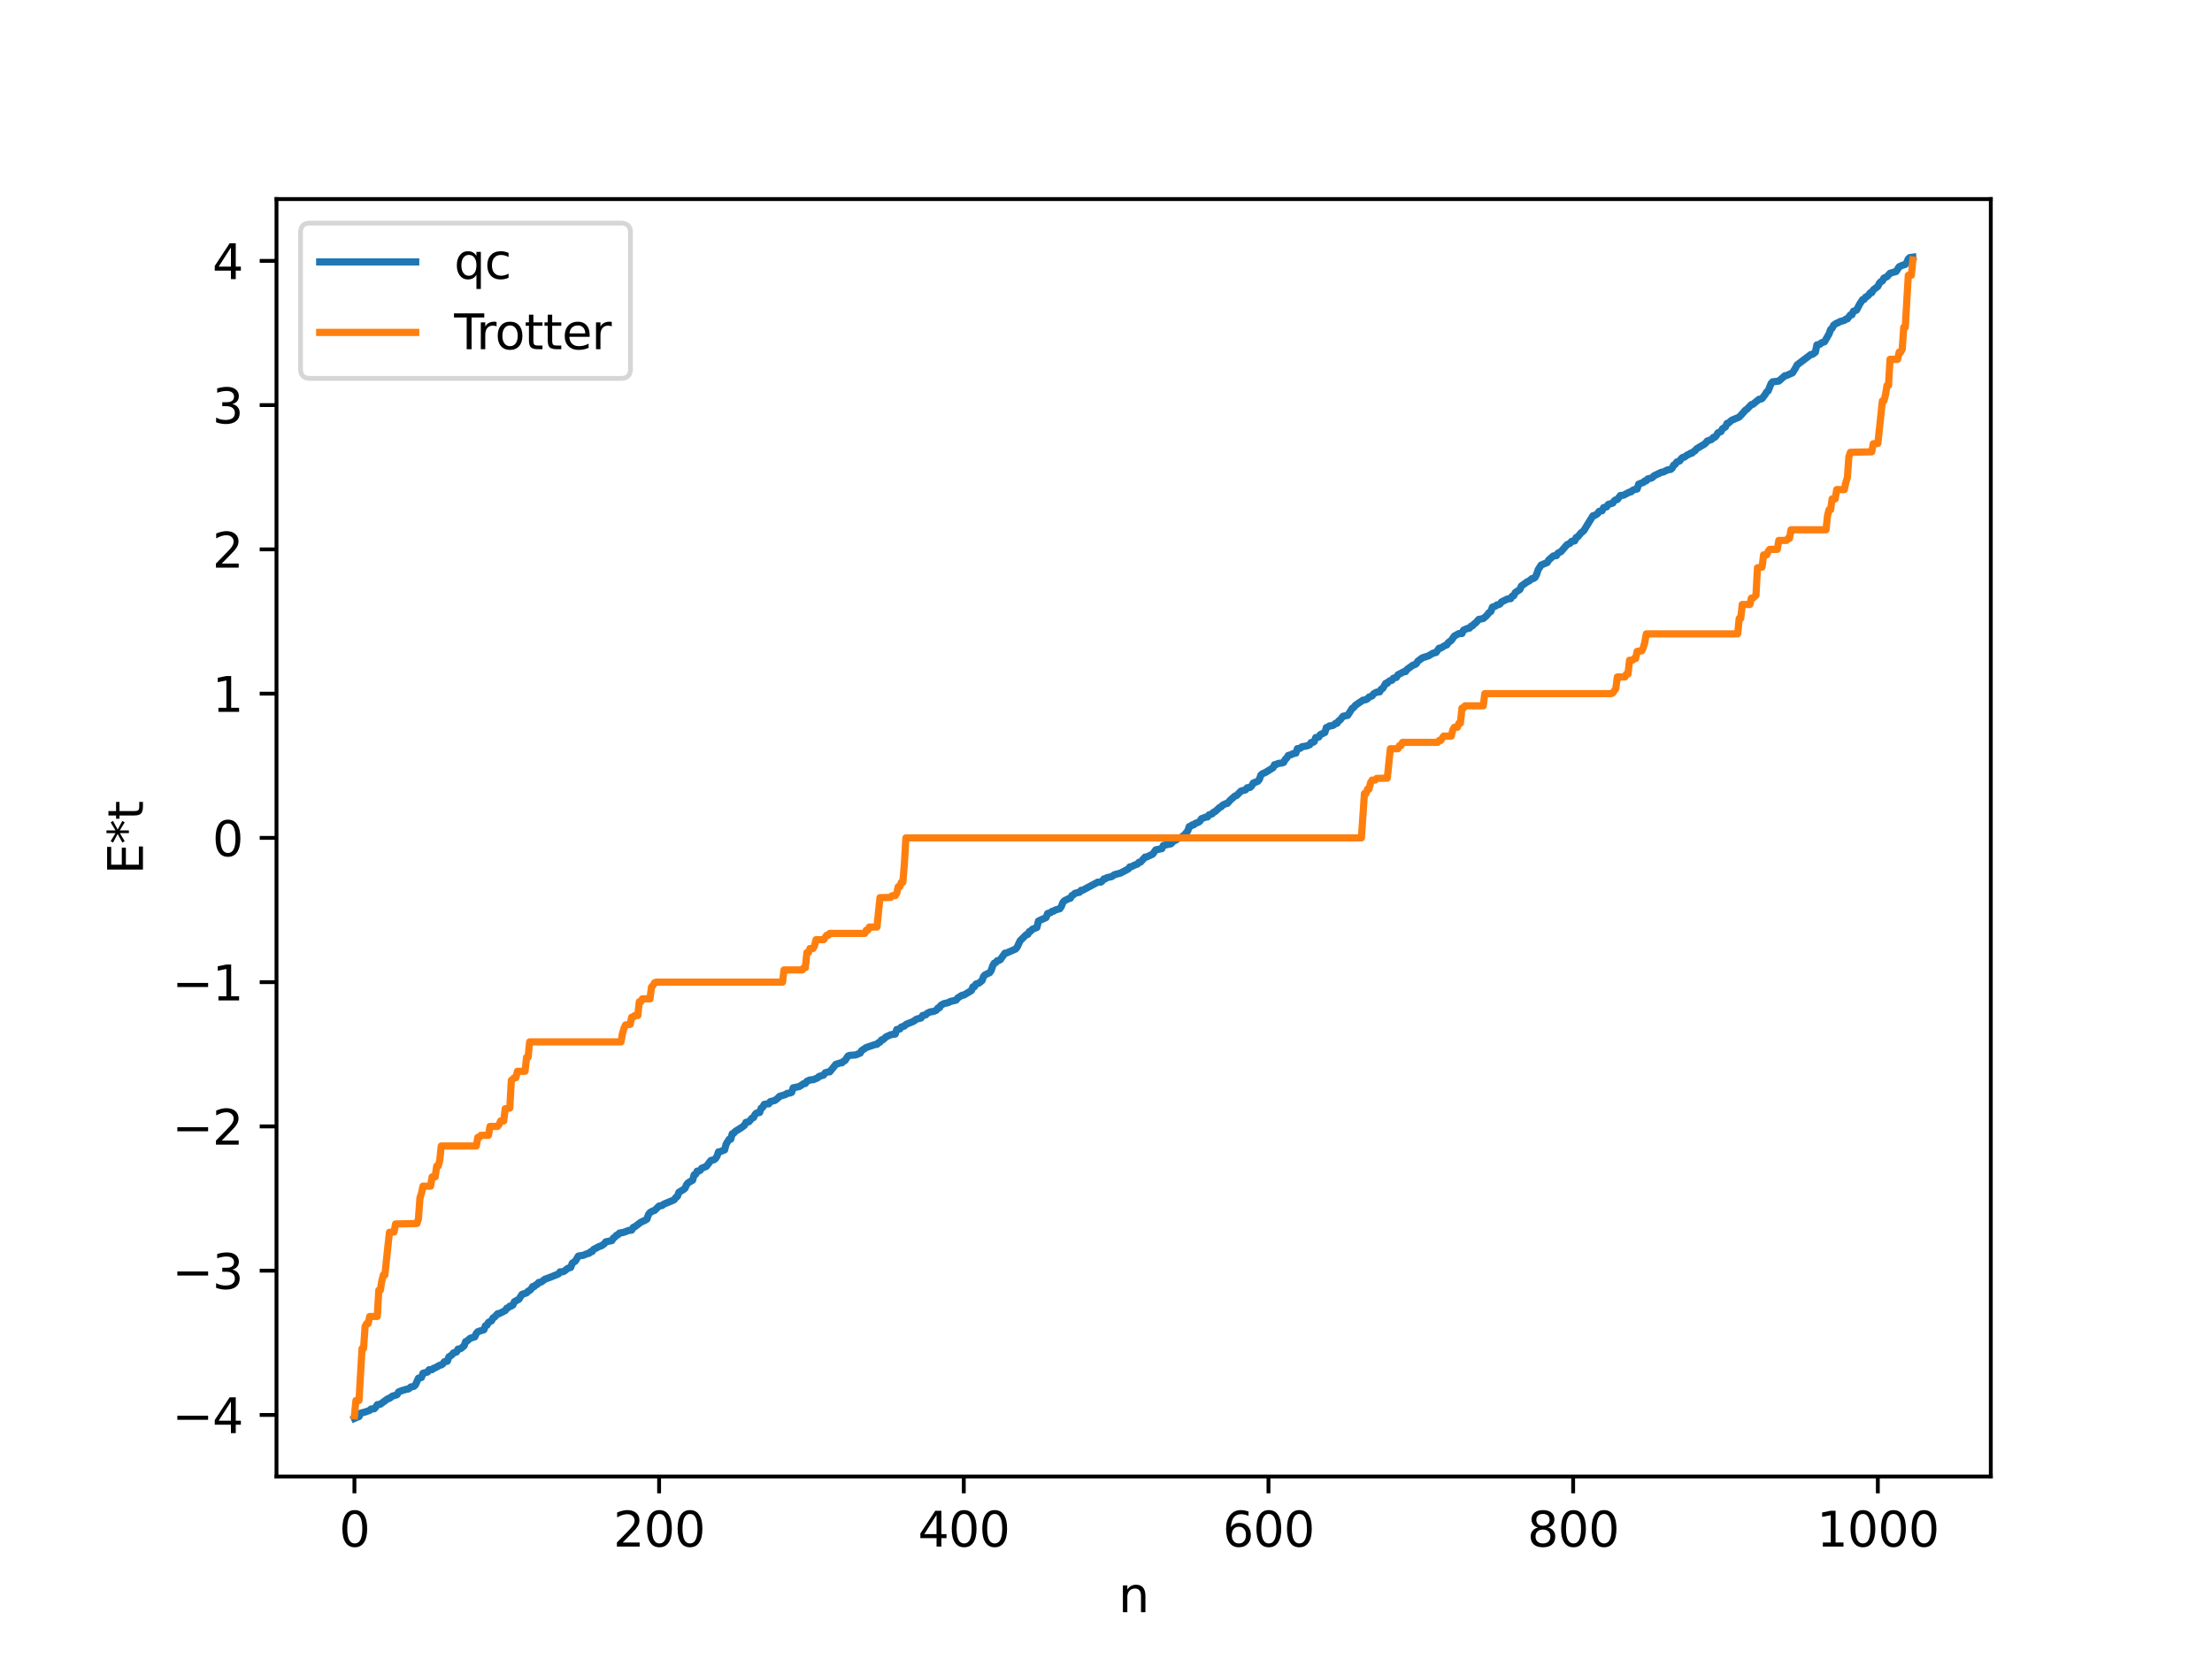 <?xml version="1.0" encoding="utf-8" standalone="no"?>
<!DOCTYPE svg PUBLIC "-//W3C//DTD SVG 1.1//EN"
  "http://www.w3.org/Graphics/SVG/1.1/DTD/svg11.dtd">
<svg xmlns:xlink="http://www.w3.org/1999/xlink" width="460.8pt" height="345.6pt" viewBox="0 0 460.8 345.6" xmlns="http://www.w3.org/2000/svg" version="1.1">
 <defs>
  <style type="text/css">*{stroke-linejoin: round; stroke-linecap: butt}</style>
 </defs>
 <g id="figure_1">
  <g id="patch_1">
   <path d="M 0 345.6 
L 460.8 345.6 
L 460.8 0 
L 0 0 
z
" style="fill: #ffffff"/>
  </g>
  <g id="axes_1">
   <g id="patch_2">
    <path d="M 57.6 307.584 
L 414.72 307.584 
L 414.72 41.472 
L 57.6 41.472 
z
" style="fill: #ffffff"/>
   </g>
   <g id="matplotlib.axis_1">
    <g id="xtick_1">
     <g id="line2d_1">
      <defs>
       <path id="m9a85638c6a" d="M 0 0 
L 0 3.5 
" style="stroke: #000000; stroke-width: 0.8"/>
      </defs>
      <g>
       <use xlink:href="#m9a85638c6a" x="73.833" y="307.584" style="stroke: #000000; stroke-width: 0.8"/>
      </g>
     </g>
     <g id="text_1">
      <!-- 0 -->
      <g transform="translate(70.651 322.182) scale(0.1 -0.1)">
       <defs>
        <path id="DejaVuSans-30" d="M 2034 4250 
Q 1547 4250 1301 3770 
Q 1056 3291 1056 2328 
Q 1056 1369 1301 889 
Q 1547 409 2034 409 
Q 2525 409 2770 889 
Q 3016 1369 3016 2328 
Q 3016 3291 2770 3770 
Q 2525 4250 2034 4250 
z
M 2034 4750 
Q 2819 4750 3233 4129 
Q 3647 3509 3647 2328 
Q 3647 1150 3233 529 
Q 2819 -91 2034 -91 
Q 1250 -91 836 529 
Q 422 1150 422 2328 
Q 422 3509 836 4129 
Q 1250 4750 2034 4750 
z
" transform="scale(0.016)"/>
       </defs>
       <use xlink:href="#DejaVuSans-30"/>
      </g>
     </g>
    </g>
    <g id="xtick_2">
     <g id="line2d_2">
      <g>
       <use xlink:href="#m9a85638c6a" x="137.304" y="307.584" style="stroke: #000000; stroke-width: 0.8"/>
      </g>
     </g>
     <g id="text_2">
      <!-- 200 -->
      <g transform="translate(127.76 322.182) scale(0.1 -0.1)">
       <defs>
        <path id="DejaVuSans-32" d="M 1228 531 
L 3431 531 
L 3431 0 
L 469 0 
L 469 531 
Q 828 903 1448 1529 
Q 2069 2156 2228 2338 
Q 2531 2678 2651 2914 
Q 2772 3150 2772 3378 
Q 2772 3750 2511 3984 
Q 2250 4219 1831 4219 
Q 1534 4219 1204 4116 
Q 875 4013 500 3803 
L 500 4441 
Q 881 4594 1212 4672 
Q 1544 4750 1819 4750 
Q 2544 4750 2975 4387 
Q 3406 4025 3406 3419 
Q 3406 3131 3298 2873 
Q 3191 2616 2906 2266 
Q 2828 2175 2409 1742 
Q 1991 1309 1228 531 
z
" transform="scale(0.016)"/>
       </defs>
       <use xlink:href="#DejaVuSans-32"/>
       <use xlink:href="#DejaVuSans-30" x="63.623"/>
       <use xlink:href="#DejaVuSans-30" x="127.246"/>
      </g>
     </g>
    </g>
    <g id="xtick_3">
     <g id="line2d_3">
      <g>
       <use xlink:href="#m9a85638c6a" x="200.775" y="307.584" style="stroke: #000000; stroke-width: 0.8"/>
      </g>
     </g>
     <g id="text_3">
      <!-- 400 -->
      <g transform="translate(191.231 322.182) scale(0.1 -0.1)">
       <defs>
        <path id="DejaVuSans-34" d="M 2419 4116 
L 825 1625 
L 2419 1625 
L 2419 4116 
z
M 2253 4666 
L 3047 4666 
L 3047 1625 
L 3713 1625 
L 3713 1100 
L 3047 1100 
L 3047 0 
L 2419 0 
L 2419 1100 
L 313 1100 
L 313 1709 
L 2253 4666 
z
" transform="scale(0.016)"/>
       </defs>
       <use xlink:href="#DejaVuSans-34"/>
       <use xlink:href="#DejaVuSans-30" x="63.623"/>
       <use xlink:href="#DejaVuSans-30" x="127.246"/>
      </g>
     </g>
    </g>
    <g id="xtick_4">
     <g id="line2d_4">
      <g>
       <use xlink:href="#m9a85638c6a" x="264.246" y="307.584" style="stroke: #000000; stroke-width: 0.8"/>
      </g>
     </g>
     <g id="text_4">
      <!-- 600 -->
      <g transform="translate(254.702 322.182) scale(0.1 -0.1)">
       <defs>
        <path id="DejaVuSans-36" d="M 2113 2584 
Q 1688 2584 1439 2293 
Q 1191 2003 1191 1497 
Q 1191 994 1439 701 
Q 1688 409 2113 409 
Q 2538 409 2786 701 
Q 3034 994 3034 1497 
Q 3034 2003 2786 2293 
Q 2538 2584 2113 2584 
z
M 3366 4563 
L 3366 3988 
Q 3128 4100 2886 4159 
Q 2644 4219 2406 4219 
Q 1781 4219 1451 3797 
Q 1122 3375 1075 2522 
Q 1259 2794 1537 2939 
Q 1816 3084 2150 3084 
Q 2853 3084 3261 2657 
Q 3669 2231 3669 1497 
Q 3669 778 3244 343 
Q 2819 -91 2113 -91 
Q 1303 -91 875 529 
Q 447 1150 447 2328 
Q 447 3434 972 4092 
Q 1497 4750 2381 4750 
Q 2619 4750 2861 4703 
Q 3103 4656 3366 4563 
z
" transform="scale(0.016)"/>
       </defs>
       <use xlink:href="#DejaVuSans-36"/>
       <use xlink:href="#DejaVuSans-30" x="63.623"/>
       <use xlink:href="#DejaVuSans-30" x="127.246"/>
      </g>
     </g>
    </g>
    <g id="xtick_5">
     <g id="line2d_5">
      <g>
       <use xlink:href="#m9a85638c6a" x="327.717" y="307.584" style="stroke: #000000; stroke-width: 0.8"/>
      </g>
     </g>
     <g id="text_5">
      <!-- 800 -->
      <g transform="translate(318.173 322.182) scale(0.1 -0.1)">
       <defs>
        <path id="DejaVuSans-38" d="M 2034 2216 
Q 1584 2216 1326 1975 
Q 1069 1734 1069 1313 
Q 1069 891 1326 650 
Q 1584 409 2034 409 
Q 2484 409 2743 651 
Q 3003 894 3003 1313 
Q 3003 1734 2745 1975 
Q 2488 2216 2034 2216 
z
M 1403 2484 
Q 997 2584 770 2862 
Q 544 3141 544 3541 
Q 544 4100 942 4425 
Q 1341 4750 2034 4750 
Q 2731 4750 3128 4425 
Q 3525 4100 3525 3541 
Q 3525 3141 3298 2862 
Q 3072 2584 2669 2484 
Q 3125 2378 3379 2068 
Q 3634 1759 3634 1313 
Q 3634 634 3220 271 
Q 2806 -91 2034 -91 
Q 1263 -91 848 271 
Q 434 634 434 1313 
Q 434 1759 690 2068 
Q 947 2378 1403 2484 
z
M 1172 3481 
Q 1172 3119 1398 2916 
Q 1625 2713 2034 2713 
Q 2441 2713 2670 2916 
Q 2900 3119 2900 3481 
Q 2900 3844 2670 4047 
Q 2441 4250 2034 4250 
Q 1625 4250 1398 4047 
Q 1172 3844 1172 3481 
z
" transform="scale(0.016)"/>
       </defs>
       <use xlink:href="#DejaVuSans-38"/>
       <use xlink:href="#DejaVuSans-30" x="63.623"/>
       <use xlink:href="#DejaVuSans-30" x="127.246"/>
      </g>
     </g>
    </g>
    <g id="xtick_6">
     <g id="line2d_6">
      <g>
       <use xlink:href="#m9a85638c6a" x="391.188" y="307.584" style="stroke: #000000; stroke-width: 0.8"/>
      </g>
     </g>
     <g id="text_6">
      <!-- 1000 -->
      <g transform="translate(378.463 322.182) scale(0.1 -0.1)">
       <defs>
        <path id="DejaVuSans-31" d="M 794 531 
L 1825 531 
L 1825 4091 
L 703 3866 
L 703 4441 
L 1819 4666 
L 2450 4666 
L 2450 531 
L 3481 531 
L 3481 0 
L 794 0 
L 794 531 
z
" transform="scale(0.016)"/>
       </defs>
       <use xlink:href="#DejaVuSans-31"/>
       <use xlink:href="#DejaVuSans-30" x="63.623"/>
       <use xlink:href="#DejaVuSans-30" x="127.246"/>
       <use xlink:href="#DejaVuSans-30" x="190.869"/>
      </g>
     </g>
    </g>
    <g id="text_7">
     <!-- n -->
     <g transform="translate(232.991 335.861) scale(0.1 -0.1)">
      <defs>
       <path id="DejaVuSans-6e" d="M 3513 2113 
L 3513 0 
L 2938 0 
L 2938 2094 
Q 2938 2591 2744 2837 
Q 2550 3084 2163 3084 
Q 1697 3084 1428 2787 
Q 1159 2491 1159 1978 
L 1159 0 
L 581 0 
L 581 3500 
L 1159 3500 
L 1159 2956 
Q 1366 3272 1645 3428 
Q 1925 3584 2291 3584 
Q 2894 3584 3203 3211 
Q 3513 2838 3513 2113 
z
" transform="scale(0.016)"/>
      </defs>
      <use xlink:href="#DejaVuSans-6e"/>
     </g>
    </g>
   </g>
   <g id="matplotlib.axis_2">
    <g id="ytick_1">
     <g id="line2d_7">
      <defs>
       <path id="m2733afa69a" d="M 0 0 
L -3.5 0 
" style="stroke: #000000; stroke-width: 0.8"/>
      </defs>
      <g>
       <use xlink:href="#m2733afa69a" x="57.6" y="294.755" style="stroke: #000000; stroke-width: 0.8"/>
      </g>
     </g>
     <g id="text_8">
      <!-- −4 -->
      <g transform="translate(35.858 298.555) scale(0.1 -0.1)">
       <defs>
        <path id="DejaVuSans-2212" d="M 678 2272 
L 4684 2272 
L 4684 1741 
L 678 1741 
L 678 2272 
z
" transform="scale(0.016)"/>
       </defs>
       <use xlink:href="#DejaVuSans-2212"/>
       <use xlink:href="#DejaVuSans-34" x="83.789"/>
      </g>
     </g>
    </g>
    <g id="ytick_2">
     <g id="line2d_8">
      <g>
       <use xlink:href="#m2733afa69a" x="57.6" y="264.704" style="stroke: #000000; stroke-width: 0.8"/>
      </g>
     </g>
     <g id="text_9">
      <!-- −3 -->
      <g transform="translate(35.858 268.503) scale(0.1 -0.1)">
       <defs>
        <path id="DejaVuSans-33" d="M 2597 2516 
Q 3050 2419 3304 2112 
Q 3559 1806 3559 1356 
Q 3559 666 3084 287 
Q 2609 -91 1734 -91 
Q 1441 -91 1130 -33 
Q 819 25 488 141 
L 488 750 
Q 750 597 1062 519 
Q 1375 441 1716 441 
Q 2309 441 2620 675 
Q 2931 909 2931 1356 
Q 2931 1769 2642 2001 
Q 2353 2234 1838 2234 
L 1294 2234 
L 1294 2753 
L 1863 2753 
Q 2328 2753 2575 2939 
Q 2822 3125 2822 3475 
Q 2822 3834 2567 4026 
Q 2313 4219 1838 4219 
Q 1578 4219 1281 4162 
Q 984 4106 628 3988 
L 628 4550 
Q 988 4650 1302 4700 
Q 1616 4750 1894 4750 
Q 2613 4750 3031 4423 
Q 3450 4097 3450 3541 
Q 3450 3153 3228 2886 
Q 3006 2619 2597 2516 
z
" transform="scale(0.016)"/>
       </defs>
       <use xlink:href="#DejaVuSans-2212"/>
       <use xlink:href="#DejaVuSans-33" x="83.789"/>
      </g>
     </g>
    </g>
    <g id="ytick_3">
     <g id="line2d_9">
      <g>
       <use xlink:href="#m2733afa69a" x="57.6" y="234.652" style="stroke: #000000; stroke-width: 0.8"/>
      </g>
     </g>
     <g id="text_10">
      <!-- −2 -->
      <g transform="translate(35.858 238.451) scale(0.1 -0.1)">
       <use xlink:href="#DejaVuSans-2212"/>
       <use xlink:href="#DejaVuSans-32" x="83.789"/>
      </g>
     </g>
    </g>
    <g id="ytick_4">
     <g id="line2d_10">
      <g>
       <use xlink:href="#m2733afa69a" x="57.6" y="204.6" style="stroke: #000000; stroke-width: 0.8"/>
      </g>
     </g>
     <g id="text_11">
      <!-- −1 -->
      <g transform="translate(35.858 208.399) scale(0.1 -0.1)">
       <use xlink:href="#DejaVuSans-2212"/>
       <use xlink:href="#DejaVuSans-31" x="83.789"/>
      </g>
     </g>
    </g>
    <g id="ytick_5">
     <g id="line2d_11">
      <g>
       <use xlink:href="#m2733afa69a" x="57.6" y="174.548" style="stroke: #000000; stroke-width: 0.8"/>
      </g>
     </g>
     <g id="text_12">
      <!-- 0 -->
      <g transform="translate(44.237 178.348) scale(0.1 -0.1)">
       <use xlink:href="#DejaVuSans-30"/>
      </g>
     </g>
    </g>
    <g id="ytick_6">
     <g id="line2d_12">
      <g>
       <use xlink:href="#m2733afa69a" x="57.6" y="144.497" style="stroke: #000000; stroke-width: 0.8"/>
      </g>
     </g>
     <g id="text_13">
      <!-- 1 -->
      <g transform="translate(44.237 148.296) scale(0.1 -0.1)">
       <use xlink:href="#DejaVuSans-31"/>
      </g>
     </g>
    </g>
    <g id="ytick_7">
     <g id="line2d_13">
      <g>
       <use xlink:href="#m2733afa69a" x="57.6" y="114.445" style="stroke: #000000; stroke-width: 0.8"/>
      </g>
     </g>
     <g id="text_14">
      <!-- 2 -->
      <g transform="translate(44.237 118.244) scale(0.1 -0.1)">
       <use xlink:href="#DejaVuSans-32"/>
      </g>
     </g>
    </g>
    <g id="ytick_8">
     <g id="line2d_14">
      <g>
       <use xlink:href="#m2733afa69a" x="57.6" y="84.393" style="stroke: #000000; stroke-width: 0.8"/>
      </g>
     </g>
     <g id="text_15">
      <!-- 3 -->
      <g transform="translate(44.237 88.192) scale(0.1 -0.1)">
       <use xlink:href="#DejaVuSans-33"/>
      </g>
     </g>
    </g>
    <g id="ytick_9">
     <g id="line2d_15">
      <g>
       <use xlink:href="#m2733afa69a" x="57.6" y="54.341" style="stroke: #000000; stroke-width: 0.8"/>
      </g>
     </g>
     <g id="text_16">
      <!-- 4 -->
      <g transform="translate(44.237 58.141) scale(0.1 -0.1)">
       <use xlink:href="#DejaVuSans-34"/>
      </g>
     </g>
    </g>
    <g id="text_17">
     <!-- E*t -->
     <g transform="translate(29.778 182.148) rotate(-90) scale(0.1 -0.1)">
      <defs>
       <path id="DejaVuSans-45" d="M 628 4666 
L 3578 4666 
L 3578 4134 
L 1259 4134 
L 1259 2753 
L 3481 2753 
L 3481 2222 
L 1259 2222 
L 1259 531 
L 3634 531 
L 3634 0 
L 628 0 
L 628 4666 
z
" transform="scale(0.016)"/>
       <path id="DejaVuSans-2a" d="M 3009 3897 
L 1888 3291 
L 3009 2681 
L 2828 2375 
L 1778 3009 
L 1778 1831 
L 1422 1831 
L 1422 3009 
L 372 2375 
L 191 2681 
L 1313 3291 
L 191 3897 
L 372 4206 
L 1422 3572 
L 1422 4750 
L 1778 4750 
L 1778 3572 
L 2828 4206 
L 3009 3897 
z
" transform="scale(0.016)"/>
       <path id="DejaVuSans-74" d="M 1172 4494 
L 1172 3500 
L 2356 3500 
L 2356 3053 
L 1172 3053 
L 1172 1153 
Q 1172 725 1289 603 
Q 1406 481 1766 481 
L 2356 481 
L 2356 0 
L 1766 0 
Q 1100 0 847 248 
Q 594 497 594 1153 
L 594 3053 
L 172 3053 
L 172 3500 
L 594 3500 
L 594 4494 
L 1172 4494 
z
" transform="scale(0.016)"/>
      </defs>
      <use xlink:href="#DejaVuSans-45"/>
      <use xlink:href="#DejaVuSans-2a" x="63.184"/>
      <use xlink:href="#DejaVuSans-74" x="113.184"/>
     </g>
    </g>
   </g>
   <g id="line2d_16">
    <path d="M 73.833 295.488 
L 74.467 295.2 
L 74.785 295.108 
L 75.102 294.4 
L 76.054 294.146 
L 77.006 293.807 
L 77.324 293.508 
L 77.958 293.473 
L 78.276 293.133 
L 78.593 292.621 
L 79.228 292.523 
L 80.815 291.364 
L 81.132 291.301 
L 81.767 290.825 
L 82.401 290.656 
L 82.719 290.529 
L 83.036 289.963 
L 83.671 289.711 
L 84.623 289.418 
L 84.94 289.39 
L 85.258 289.236 
L 85.575 288.93 
L 86.21 288.81 
L 86.527 288.529 
L 87.162 287.112 
L 87.796 286.956 
L 88.114 286.072 
L 89.066 285.821 
L 89.383 285.344 
L 90.018 285.325 
L 90.335 285.028 
L 90.653 284.95 
L 91.605 284.402 
L 91.922 284.346 
L 92.239 284.136 
L 92.557 283.682 
L 93.191 283.567 
L 93.509 282.673 
L 94.143 282.244 
L 94.461 281.839 
L 95.096 281.644 
L 95.413 281.043 
L 95.73 281.025 
L 96.048 280.891 
L 96.682 280.353 
L 97 279.483 
L 97.317 279.342 
L 97.952 278.786 
L 98.904 278.495 
L 99.221 277.772 
L 99.539 277.418 
L 100.808 277.005 
L 101.125 276.168 
L 101.443 276.063 
L 101.76 275.475 
L 102.395 275.154 
L 102.712 274.538 
L 103.029 274.376 
L 103.664 273.67 
L 103.981 273.663 
L 105.251 273.014 
L 105.568 272.519 
L 105.886 272.42 
L 106.203 272.09 
L 106.52 272.063 
L 106.838 271.868 
L 107.155 271.176 
L 108.107 270.644 
L 108.742 269.646 
L 109.694 269.333 
L 110.011 268.972 
L 110.329 268.825 
L 110.646 268.539 
L 110.963 268.015 
L 111.281 268.014 
L 111.598 267.669 
L 111.915 267.567 
L 112.233 267.149 
L 112.55 267.13 
L 112.867 266.987 
L 113.502 266.486 
L 114.454 266.145 
L 116.041 265.508 
L 116.358 265.359 
L 116.676 264.949 
L 117.31 264.923 
L 117.628 264.743 
L 118.262 264.229 
L 118.897 264.022 
L 119.215 263.146 
L 119.849 262.724 
L 120.484 261.666 
L 121.119 261.546 
L 121.436 261.524 
L 122.388 261.139 
L 122.705 261.09 
L 123.023 260.766 
L 123.34 260.733 
L 123.658 260.275 
L 124.927 259.616 
L 125.244 259.548 
L 125.879 259.11 
L 126.196 258.696 
L 127.466 258.44 
L 127.783 257.899 
L 128.1 257.715 
L 128.418 257.332 
L 128.735 257.222 
L 129.053 256.863 
L 129.687 256.785 
L 130.322 256.569 
L 130.957 256.324 
L 131.591 256.258 
L 131.909 255.696 
L 132.226 255.573 
L 133.496 254.618 
L 134.448 254.171 
L 134.765 253.969 
L 135.082 253.02 
L 135.4 252.591 
L 136.034 252.249 
L 136.352 252.164 
L 137.304 251.233 
L 137.939 251.13 
L 138.256 250.857 
L 140.16 250.067 
L 140.477 249.893 
L 140.795 249.442 
L 141.112 249.227 
L 141.429 248.371 
L 142.381 247.803 
L 142.699 247.537 
L 143.016 246.82 
L 143.334 246.407 
L 144.286 245.858 
L 144.603 244.738 
L 144.92 244.623 
L 145.238 243.965 
L 145.555 243.958 
L 145.872 243.792 
L 146.19 243.36 
L 147.142 242.982 
L 148.094 241.746 
L 148.729 241.602 
L 149.046 241.359 
L 149.363 240.853 
L 149.681 239.956 
L 149.998 239.924 
L 150.633 239.66 
L 150.95 239.55 
L 151.267 238.334 
L 151.902 237.327 
L 152.22 237.324 
L 152.537 236.186 
L 152.854 236.068 
L 153.172 235.691 
L 154.441 234.907 
L 155.076 234.43 
L 155.393 233.809 
L 156.028 233.67 
L 156.662 232.918 
L 156.98 232.811 
L 157.297 232.148 
L 157.615 231.867 
L 158.249 231.747 
L 158.567 230.848 
L 158.884 230.671 
L 159.201 230.067 
L 159.836 229.954 
L 160.153 229.949 
L 160.471 229.483 
L 161.423 229.247 
L 162.058 228.747 
L 162.375 228.4 
L 163.644 228.01 
L 163.962 227.776 
L 164.596 227.692 
L 164.914 227.564 
L 165.231 226.612 
L 166.5 226.352 
L 167.453 225.727 
L 167.77 225.709 
L 168.087 225.249 
L 168.722 224.97 
L 169.357 224.925 
L 170.309 224.555 
L 170.626 224.243 
L 171.578 223.952 
L 171.896 223.485 
L 172.53 223.295 
L 172.848 223.293 
L 174.117 221.724 
L 175.069 221.418 
L 175.386 221.406 
L 175.704 221.091 
L 176.021 220.939 
L 176.656 219.986 
L 176.973 219.856 
L 178.243 219.766 
L 179.195 219.379 
L 179.512 218.848 
L 180.464 218.216 
L 182.368 217.572 
L 182.686 217.554 
L 183.003 217.203 
L 183.32 217.106 
L 183.638 216.629 
L 183.955 216.584 
L 184.59 215.994 
L 185.542 215.561 
L 186.177 215.442 
L 186.494 215.422 
L 186.811 214.462 
L 187.446 214.361 
L 187.763 213.943 
L 188.398 213.745 
L 188.715 213.412 
L 190.302 212.765 
L 190.937 212.303 
L 191.889 212.057 
L 192.206 211.543 
L 192.841 211.42 
L 193.158 211.089 
L 193.793 210.795 
L 194.428 210.71 
L 195.062 210.451 
L 195.38 209.987 
L 195.697 209.938 
L 196.015 209.419 
L 196.649 209.068 
L 197.601 208.854 
L 197.919 208.641 
L 199.188 208.342 
L 199.505 207.896 
L 200.458 207.312 
L 200.775 207.297 
L 202.362 206.347 
L 202.679 205.578 
L 202.996 205.557 
L 203.314 204.995 
L 203.948 204.789 
L 204.583 204.264 
L 204.9 203.396 
L 205.218 203.072 
L 206.17 202.628 
L 206.487 202.154 
L 206.805 201.19 
L 207.122 200.641 
L 207.439 200.518 
L 207.757 200.123 
L 208.074 200.077 
L 208.391 199.917 
L 209.343 198.558 
L 209.661 198.537 
L 211.565 197.702 
L 211.882 197.316 
L 212.517 195.966 
L 213.786 194.708 
L 214.104 194.654 
L 214.421 194.072 
L 214.739 193.943 
L 215.056 193.58 
L 216.008 193.199 
L 216.325 191.866 
L 217.912 191.14 
L 218.229 190.301 
L 218.864 190.118 
L 219.181 189.843 
L 219.499 189.816 
L 219.816 189.578 
L 220.451 189.394 
L 220.768 189.315 
L 221.086 188.853 
L 221.403 188.023 
L 221.72 187.661 
L 222.672 187.178 
L 222.99 187.107 
L 223.307 186.555 
L 223.624 186.393 
L 223.942 186.089 
L 224.577 185.931 
L 224.894 185.871 
L 225.211 185.464 
L 225.529 185.453 
L 228.702 183.761 
L 229.337 183.755 
L 229.654 183.493 
L 229.972 183.083 
L 230.289 183.044 
L 230.606 182.825 
L 231.241 182.695 
L 231.558 182.63 
L 232.193 182.205 
L 233.462 181.866 
L 235.049 181.017 
L 235.367 180.581 
L 235.684 180.562 
L 236.319 180.228 
L 236.953 179.999 
L 237.271 179.63 
L 237.588 179.597 
L 238.54 178.54 
L 238.858 178.53 
L 240.127 177.93 
L 240.762 177.042 
L 242.031 176.789 
L 242.348 176.122 
L 243.935 175.774 
L 244.57 175.134 
L 244.887 175.048 
L 245.522 174.624 
L 246.157 174.396 
L 246.791 173.861 
L 247.426 173.111 
L 247.743 172.189 
L 248.061 172.107 
L 248.378 171.828 
L 248.696 171.817 
L 249.013 171.52 
L 249.648 171.296 
L 249.965 171.069 
L 250.282 170.558 
L 251.234 170.196 
L 251.552 170.181 
L 251.869 169.741 
L 252.504 169.547 
L 252.821 169.188 
L 253.139 169.068 
L 254.091 168.195 
L 254.408 168.067 
L 254.725 167.71 
L 255.36 167.41 
L 255.677 167.37 
L 256.312 166.654 
L 257.264 165.827 
L 257.581 165.74 
L 258.534 164.785 
L 259.486 164.534 
L 259.803 164.109 
L 260.438 164.02 
L 260.755 163.706 
L 261.072 163.127 
L 262.024 162.757 
L 262.342 162.371 
L 262.659 161.467 
L 262.977 161.195 
L 263.611 160.916 
L 265.198 159.938 
L 265.515 159.288 
L 265.833 159.28 
L 266.15 159.077 
L 266.785 158.965 
L 267.102 158.948 
L 267.42 158.81 
L 267.737 158.182 
L 268.054 157.916 
L 268.372 157.374 
L 269.006 157.203 
L 269.324 157.009 
L 269.958 156.894 
L 270.276 155.952 
L 270.91 155.862 
L 271.228 155.557 
L 272.18 155.404 
L 272.815 155.169 
L 273.132 154.671 
L 273.449 154.666 
L 273.767 154.503 
L 274.084 153.656 
L 274.719 153.551 
L 275.036 153.033 
L 275.988 152.6 
L 276.305 151.55 
L 276.623 151.476 
L 276.94 151.219 
L 277.575 151.157 
L 277.892 150.992 
L 278.21 150.686 
L 278.527 150.671 
L 278.844 150.211 
L 279.162 149.983 
L 279.796 149.209 
L 280.748 149.022 
L 281.7 147.548 
L 282.018 147.376 
L 282.335 146.945 
L 283.922 145.866 
L 284.557 145.745 
L 284.874 145.567 
L 285.191 145.207 
L 285.826 144.979 
L 286.143 144.541 
L 286.778 144.187 
L 287.413 144.126 
L 287.73 143.561 
L 288.048 143.408 
L 288.682 142.343 
L 289 142.333 
L 289.317 141.951 
L 289.634 141.774 
L 289.952 141.724 
L 290.269 141.286 
L 290.904 141.109 
L 291.221 140.572 
L 292.491 139.912 
L 292.808 139.904 
L 293.125 139.444 
L 294.395 138.528 
L 294.712 138.47 
L 295.029 138.268 
L 295.347 137.755 
L 296.299 137.043 
L 297.251 136.734 
L 297.568 136.639 
L 298.52 136.071 
L 299.155 135.92 
L 299.79 135.026 
L 300.107 135.02 
L 301.059 134.445 
L 301.377 134.359 
L 301.694 133.875 
L 302.329 133.41 
L 302.963 132.504 
L 303.915 131.985 
L 304.55 131.971 
L 304.867 131.277 
L 305.82 130.868 
L 306.137 130.848 
L 306.454 130.432 
L 306.772 130.35 
L 307.089 129.961 
L 307.406 129.787 
L 308.041 129.042 
L 308.993 128.85 
L 309.628 128.314 
L 310.262 127.564 
L 310.58 127.37 
L 310.897 126.473 
L 311.532 126.267 
L 311.849 126.007 
L 312.167 125.982 
L 312.484 125.809 
L 312.801 125.387 
L 314.071 124.765 
L 314.705 124.706 
L 315.023 124.184 
L 315.34 124.097 
L 315.658 123.442 
L 316.61 122.807 
L 316.927 122.078 
L 318.196 121.172 
L 318.514 121.051 
L 319.148 120.525 
L 319.466 120.506 
L 319.783 120.286 
L 320.1 119.666 
L 320.418 118.697 
L 321.053 117.703 
L 322.322 117.184 
L 322.639 116.645 
L 323.274 116.101 
L 323.591 115.811 
L 324.226 115.748 
L 324.543 115.229 
L 325.178 114.921 
L 326.448 113.459 
L 327.082 113.168 
L 327.4 112.767 
L 328.034 112.68 
L 328.352 111.964 
L 328.669 111.848 
L 329.304 111.064 
L 329.939 110.541 
L 330.573 109.49 
L 331.843 107.442 
L 332.16 107.404 
L 332.795 107.015 
L 333.112 106.528 
L 333.747 106.392 
L 334.064 105.743 
L 334.699 105.584 
L 335.016 105.088 
L 335.968 104.801 
L 336.286 104.324 
L 336.603 104.114 
L 336.92 104.06 
L 337.555 103.216 
L 338.19 103.173 
L 339.459 102.507 
L 339.777 102.466 
L 340.094 102.16 
L 340.411 102.01 
L 341.046 101.868 
L 341.363 100.857 
L 341.998 100.606 
L 342.315 100.512 
L 342.633 100.194 
L 342.95 100.16 
L 343.267 99.761 
L 343.902 99.621 
L 344.22 99.486 
L 344.537 99.132 
L 346.124 98.368 
L 346.441 98.353 
L 347.393 97.885 
L 348.028 97.79 
L 348.345 97.522 
L 348.662 96.886 
L 348.98 96.733 
L 349.297 96.251 
L 349.932 96.005 
L 350.249 95.525 
L 350.567 95.275 
L 350.884 95.228 
L 351.519 94.76 
L 351.836 94.665 
L 352.153 94.415 
L 352.471 94.397 
L 352.788 94.075 
L 353.105 93.915 
L 353.423 93.495 
L 355.01 92.553 
L 355.327 92.293 
L 355.644 91.881 
L 356.596 91.531 
L 356.914 91.119 
L 357.231 91.088 
L 357.548 90.735 
L 357.866 90.167 
L 358.5 89.916 
L 358.818 89.325 
L 359.453 88.919 
L 359.77 88.2 
L 360.087 88.124 
L 360.722 87.556 
L 362.309 86.884 
L 363.261 85.843 
L 363.578 85.458 
L 363.896 85.267 
L 364.848 84.275 
L 365.165 84.221 
L 366.434 83.176 
L 366.752 83.168 
L 367.069 83.02 
L 367.704 82.195 
L 368.021 81.653 
L 368.339 81.433 
L 368.973 79.842 
L 369.291 79.536 
L 369.925 79.467 
L 370.56 79.385 
L 371.512 78.548 
L 371.829 78.266 
L 372.147 78.233 
L 373.416 77.664 
L 374.051 76.649 
L 374.368 76.018 
L 377.224 73.859 
L 377.542 73.826 
L 378.177 73.367 
L 378.494 71.855 
L 379.129 71.715 
L 379.446 71.403 
L 380.081 71.201 
L 381.033 69.539 
L 381.35 68.65 
L 381.667 68.38 
L 381.985 67.739 
L 382.62 67.309 
L 382.937 67.236 
L 383.254 67.01 
L 384.206 66.736 
L 384.524 66.477 
L 384.841 66.429 
L 385.476 65.602 
L 385.793 65.569 
L 386.11 64.837 
L 386.745 64.62 
L 387.38 63.393 
L 388.015 62.413 
L 388.332 62.363 
L 388.649 61.881 
L 388.967 61.754 
L 389.284 61.456 
L 389.601 61.003 
L 389.919 60.96 
L 390.236 60.394 
L 391.188 59.664 
L 391.505 59.012 
L 391.823 58.666 
L 392.14 58.53 
L 392.458 57.923 
L 393.092 57.65 
L 393.727 56.93 
L 394.362 56.734 
L 394.996 56.562 
L 395.631 55.575 
L 396.266 55.281 
L 396.9 55.089 
L 397.218 54.669 
L 397.535 53.941 
L 397.853 53.655 
L 398.487 53.568 
L 398.487 53.568 
" clip-path="url(#p4cef858ba5)" style="fill: none; stroke: #1f77b4; stroke-width: 1.5; stroke-linecap: square"/>
   </g>
   <g id="line2d_17">
    <path d="M 73.833 294.933 
L 74.15 291.75 
L 74.785 291.75 
L 75.42 280.917 
L 75.737 280.917 
L 76.054 276.336 
L 76.372 275.743 
L 76.689 275.743 
L 77.006 274.245 
L 78.593 274.245 
L 78.91 268.784 
L 79.228 268.784 
L 79.545 266.807 
L 79.862 265.586 
L 80.18 265.586 
L 80.815 259.547 
L 81.132 256.705 
L 82.084 256.656 
L 82.401 254.974 
L 86.844 254.879 
L 87.162 253.957 
L 87.479 249.582 
L 87.796 248.614 
L 88.114 247.1 
L 89.7 247.1 
L 90.018 245.164 
L 90.653 245.164 
L 90.97 242.916 
L 91.287 242.916 
L 91.605 241.745 
L 91.922 238.732 
L 99.221 238.732 
L 99.539 236.937 
L 99.856 236.937 
L 100.173 236.513 
L 101.76 236.513 
L 102.077 234.652 
L 103.664 234.652 
L 103.981 234.232 
L 104.299 233.507 
L 104.934 233.507 
L 105.251 230.955 
L 105.568 230.955 
L 105.886 230.827 
L 106.203 230.827 
L 106.52 225.068 
L 107.155 224.499 
L 107.472 224.499 
L 107.79 223.173 
L 109.377 223.173 
L 109.694 220.263 
L 110.011 220.263 
L 110.329 217.048 
L 129.37 217.048 
L 129.687 215.221 
L 130.005 214.168 
L 130.322 213.503 
L 131.274 213.393 
L 131.591 211.899 
L 131.909 211.899 
L 132.226 211.557 
L 132.861 211.557 
L 133.178 208.68 
L 133.496 208.68 
L 133.813 208.078 
L 135.4 208.078 
L 135.717 205.625 
L 136.034 205.294 
L 136.352 204.74 
L 136.669 204.6 
L 163.01 204.6 
L 163.327 202.054 
L 167.135 202.054 
L 167.453 201.588 
L 167.77 201.588 
L 168.087 198.437 
L 168.405 198.437 
L 168.722 197.596 
L 169.357 197.596 
L 169.674 197.053 
L 169.991 195.753 
L 171.578 195.753 
L 172.213 194.836 
L 172.53 194.836 
L 172.848 194.447 
L 180.147 194.447 
L 180.464 193.778 
L 180.781 193.778 
L 181.099 193.121 
L 182.686 193.121 
L 183.32 186.996 
L 185.542 186.942 
L 185.859 186.586 
L 186.494 186.586 
L 186.811 186.048 
L 187.129 184.701 
L 187.446 184.701 
L 187.763 183.789 
L 188.081 183.789 
L 188.398 179.98 
L 188.715 174.548 
L 283.605 174.548 
L 284.239 165.308 
L 284.557 165.308 
L 284.874 164.396 
L 285.191 164.396 
L 285.509 163.049 
L 285.826 162.511 
L 286.461 162.511 
L 286.778 162.155 
L 289 162.101 
L 289.634 155.975 
L 291.221 155.975 
L 291.539 155.319 
L 291.856 155.319 
L 292.173 154.649 
L 299.472 154.649 
L 299.79 154.261 
L 300.107 154.261 
L 300.742 153.344 
L 302.329 153.344 
L 302.646 152.044 
L 302.963 151.501 
L 303.598 151.501 
L 303.915 150.66 
L 304.233 150.66 
L 304.55 147.508 
L 304.867 147.508 
L 305.185 147.043 
L 308.993 147.043 
L 309.31 144.497 
L 335.651 144.497 
L 335.968 144.357 
L 336.603 143.472 
L 336.92 141.019 
L 338.507 141.019 
L 338.824 140.416 
L 339.142 140.416 
L 339.459 137.539 
L 340.094 137.539 
L 340.411 137.198 
L 340.729 137.198 
L 341.046 135.703 
L 341.681 135.594 
L 341.998 135.594 
L 342.315 134.929 
L 342.633 133.876 
L 342.95 132.049 
L 361.991 132.049 
L 362.309 128.834 
L 362.626 128.834 
L 362.943 125.924 
L 364.53 125.924 
L 364.848 124.598 
L 365.165 124.598 
L 365.8 124.029 
L 366.117 118.27 
L 366.434 118.27 
L 366.752 118.142 
L 367.069 118.142 
L 367.386 115.59 
L 368.021 115.59 
L 368.339 114.865 
L 368.656 114.445 
L 370.243 114.445 
L 370.56 112.584 
L 372.147 112.584 
L 372.464 112.16 
L 372.781 112.16 
L 373.099 110.365 
L 380.398 110.365 
L 380.715 107.352 
L 381.033 106.181 
L 381.35 106.181 
L 381.667 103.933 
L 382.302 103.933 
L 382.62 101.997 
L 384.206 101.997 
L 384.524 100.482 
L 384.841 99.515 
L 385.158 95.139 
L 385.476 94.218 
L 389.919 94.123 
L 390.236 92.441 
L 391.188 92.392 
L 392.14 83.511 
L 392.458 83.511 
L 392.775 82.29 
L 393.092 80.313 
L 393.41 80.313 
L 393.727 74.852 
L 395.314 74.852 
L 395.631 73.354 
L 395.948 73.354 
L 396.266 72.76 
L 396.583 68.179 
L 396.9 68.179 
L 397.535 57.347 
L 398.17 57.347 
L 398.487 54.164 
L 398.487 54.164 
" clip-path="url(#p4cef858ba5)" style="fill: none; stroke: #ff7f0e; stroke-width: 1.5; stroke-linecap: square"/>
   </g>
   <g id="patch_3">
    <path d="M 57.6 307.584 
L 57.6 41.472 
" style="fill: none; stroke: #000000; stroke-width: 0.8; stroke-linejoin: miter; stroke-linecap: square"/>
   </g>
   <g id="patch_4">
    <path d="M 414.72 307.584 
L 414.72 41.472 
" style="fill: none; stroke: #000000; stroke-width: 0.8; stroke-linejoin: miter; stroke-linecap: square"/>
   </g>
   <g id="patch_5">
    <path d="M 57.6 307.584 
L 414.72 307.584 
" style="fill: none; stroke: #000000; stroke-width: 0.8; stroke-linejoin: miter; stroke-linecap: square"/>
   </g>
   <g id="patch_6">
    <path d="M 57.6 41.472 
L 414.72 41.472 
" style="fill: none; stroke: #000000; stroke-width: 0.8; stroke-linejoin: miter; stroke-linecap: square"/>
   </g>
   <g id="legend_1">
    <g id="patch_7">
     <path d="M 64.6 78.828 
L 129.342 78.828 
Q 131.342 78.828 131.342 76.828 
L 131.342 48.472 
Q 131.342 46.472 129.342 46.472 
L 64.6 46.472 
Q 62.6 46.472 62.6 48.472 
L 62.6 76.828 
Q 62.6 78.828 64.6 78.828 
z
" style="fill: #ffffff; opacity: 0.8; stroke: #cccccc; stroke-linejoin: miter"/>
    </g>
    <g id="line2d_18">
     <path d="M 66.6 54.57 
L 76.6 54.57 
L 86.6 54.57 
" style="fill: none; stroke: #1f77b4; stroke-width: 1.5; stroke-linecap: square"/>
    </g>
    <g id="text_18">
     <!-- qc -->
     <g transform="translate(94.6 58.07) scale(0.1 -0.1)">
      <defs>
       <path id="DejaVuSans-71" d="M 947 1747 
Q 947 1113 1208 752 
Q 1469 391 1925 391 
Q 2381 391 2643 752 
Q 2906 1113 2906 1747 
Q 2906 2381 2643 2742 
Q 2381 3103 1925 3103 
Q 1469 3103 1208 2742 
Q 947 2381 947 1747 
z
M 2906 525 
Q 2725 213 2448 61 
Q 2172 -91 1784 -91 
Q 1150 -91 751 415 
Q 353 922 353 1747 
Q 353 2572 751 3078 
Q 1150 3584 1784 3584 
Q 2172 3584 2448 3432 
Q 2725 3281 2906 2969 
L 2906 3500 
L 3481 3500 
L 3481 -1331 
L 2906 -1331 
L 2906 525 
z
" transform="scale(0.016)"/>
       <path id="DejaVuSans-63" d="M 3122 3366 
L 3122 2828 
Q 2878 2963 2633 3030 
Q 2388 3097 2138 3097 
Q 1578 3097 1268 2742 
Q 959 2388 959 1747 
Q 959 1106 1268 751 
Q 1578 397 2138 397 
Q 2388 397 2633 464 
Q 2878 531 3122 666 
L 3122 134 
Q 2881 22 2623 -34 
Q 2366 -91 2075 -91 
Q 1284 -91 818 406 
Q 353 903 353 1747 
Q 353 2603 823 3093 
Q 1294 3584 2113 3584 
Q 2378 3584 2631 3529 
Q 2884 3475 3122 3366 
z
" transform="scale(0.016)"/>
      </defs>
      <use xlink:href="#DejaVuSans-71"/>
      <use xlink:href="#DejaVuSans-63" x="63.477"/>
     </g>
    </g>
    <g id="line2d_19">
     <path d="M 66.6 69.249 
L 76.6 69.249 
L 86.6 69.249 
" style="fill: none; stroke: #ff7f0e; stroke-width: 1.5; stroke-linecap: square"/>
    </g>
    <g id="text_19">
     <!-- Trotter -->
     <g transform="translate(94.6 72.749) scale(0.1 -0.1)">
      <defs>
       <path id="DejaVuSans-54" d="M -19 4666 
L 3928 4666 
L 3928 4134 
L 2272 4134 
L 2272 0 
L 1638 0 
L 1638 4134 
L -19 4134 
L -19 4666 
z
" transform="scale(0.016)"/>
       <path id="DejaVuSans-72" d="M 2631 2963 
Q 2534 3019 2420 3045 
Q 2306 3072 2169 3072 
Q 1681 3072 1420 2755 
Q 1159 2438 1159 1844 
L 1159 0 
L 581 0 
L 581 3500 
L 1159 3500 
L 1159 2956 
Q 1341 3275 1631 3429 
Q 1922 3584 2338 3584 
Q 2397 3584 2469 3576 
Q 2541 3569 2628 3553 
L 2631 2963 
z
" transform="scale(0.016)"/>
       <path id="DejaVuSans-6f" d="M 1959 3097 
Q 1497 3097 1228 2736 
Q 959 2375 959 1747 
Q 959 1119 1226 758 
Q 1494 397 1959 397 
Q 2419 397 2687 759 
Q 2956 1122 2956 1747 
Q 2956 2369 2687 2733 
Q 2419 3097 1959 3097 
z
M 1959 3584 
Q 2709 3584 3137 3096 
Q 3566 2609 3566 1747 
Q 3566 888 3137 398 
Q 2709 -91 1959 -91 
Q 1206 -91 779 398 
Q 353 888 353 1747 
Q 353 2609 779 3096 
Q 1206 3584 1959 3584 
z
" transform="scale(0.016)"/>
       <path id="DejaVuSans-65" d="M 3597 1894 
L 3597 1613 
L 953 1613 
Q 991 1019 1311 708 
Q 1631 397 2203 397 
Q 2534 397 2845 478 
Q 3156 559 3463 722 
L 3463 178 
Q 3153 47 2828 -22 
Q 2503 -91 2169 -91 
Q 1331 -91 842 396 
Q 353 884 353 1716 
Q 353 2575 817 3079 
Q 1281 3584 2069 3584 
Q 2775 3584 3186 3129 
Q 3597 2675 3597 1894 
z
M 3022 2063 
Q 3016 2534 2758 2815 
Q 2500 3097 2075 3097 
Q 1594 3097 1305 2825 
Q 1016 2553 972 2059 
L 3022 2063 
z
" transform="scale(0.016)"/>
      </defs>
      <use xlink:href="#DejaVuSans-54"/>
      <use xlink:href="#DejaVuSans-72" x="46.334"/>
      <use xlink:href="#DejaVuSans-6f" x="85.197"/>
      <use xlink:href="#DejaVuSans-74" x="146.379"/>
      <use xlink:href="#DejaVuSans-74" x="185.588"/>
      <use xlink:href="#DejaVuSans-65" x="224.797"/>
      <use xlink:href="#DejaVuSans-72" x="286.32"/>
     </g>
    </g>
   </g>
  </g>
 </g>
 <defs>
  <clipPath id="p4cef858ba5">
   <rect x="57.6" y="41.472" width="357.12" height="266.112"/>
  </clipPath>
 </defs>
</svg>
